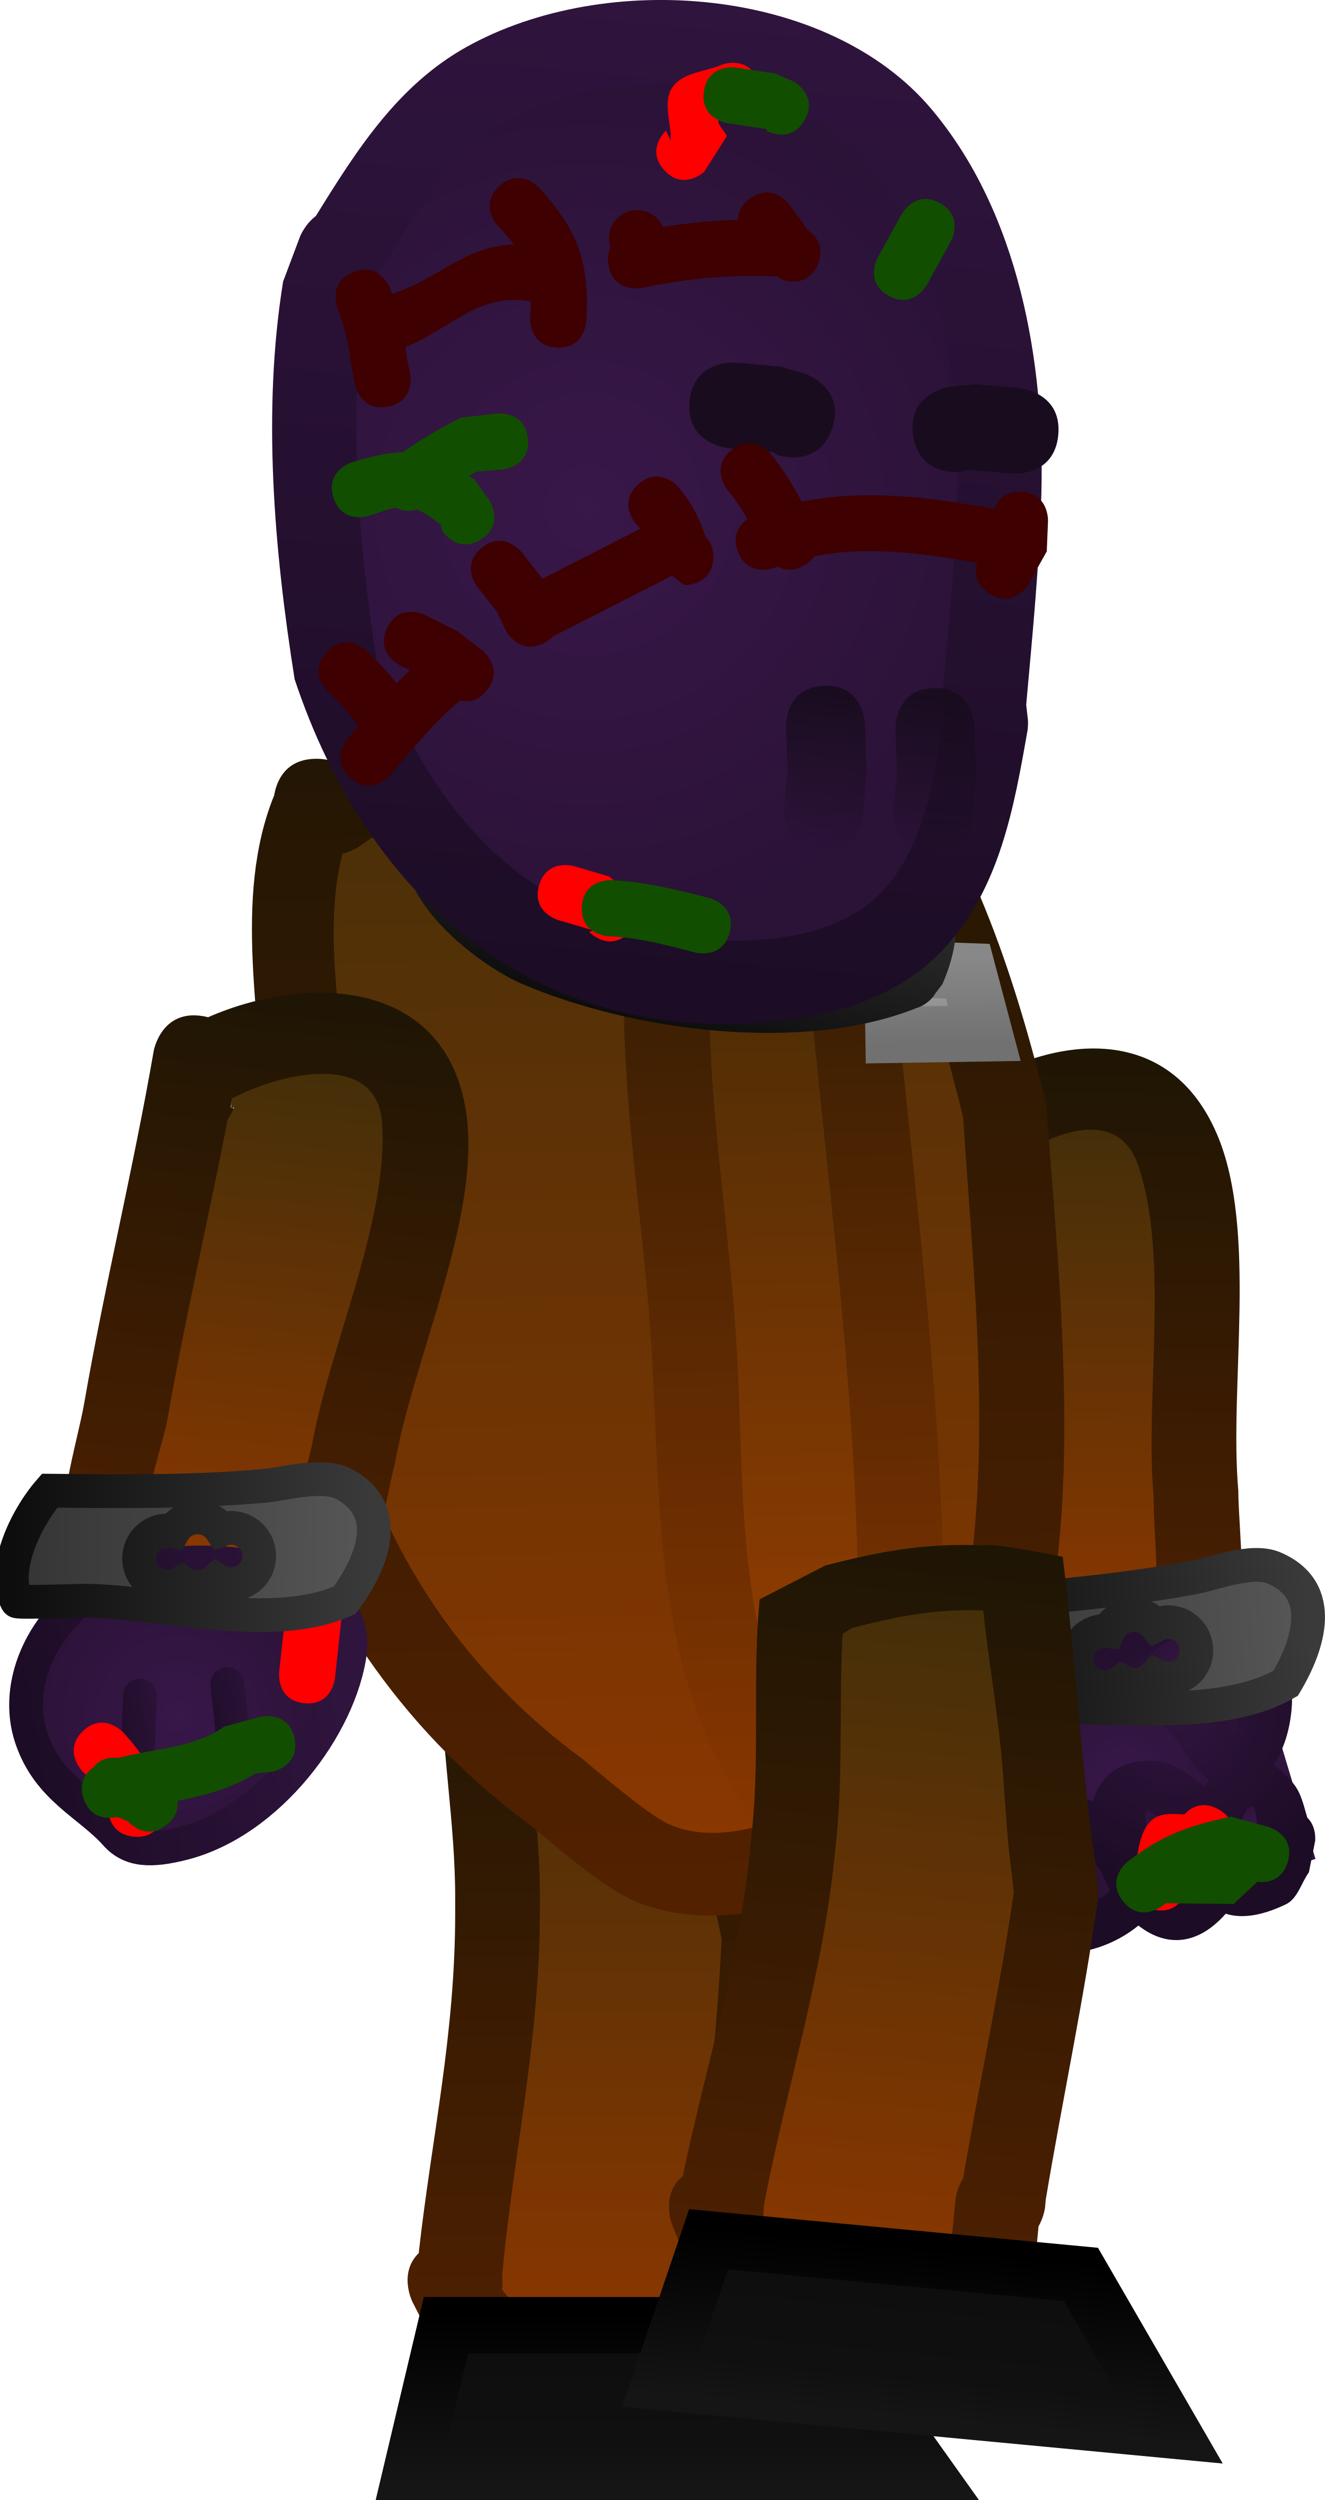 <svg version="1.1" xmlns="http://www.w3.org/2000/svg" xmlns:xlink="http://www.w3.org/1999/xlink" width="58.919" height="111.124" viewBox="0,0,58.919,111.124"><defs><linearGradient x1="319.83" y1="157.024" x2="319.83" y2="194.551" gradientUnits="userSpaceOnUse" id="color-1"><stop offset="0" stop-color="#1e1504"/><stop offset="1" stop-color="#532100"/></linearGradient><linearGradient x1="320.053" y1="161.236" x2="320.053" y2="190.966" gradientUnits="userSpaceOnUse" id="color-2"><stop offset="0" stop-color="#442f09"/><stop offset="1" stop-color="#8a3700"/></linearGradient><linearGradient x1="325.641" y1="190.175" x2="325.641" y2="197.804" gradientUnits="userSpaceOnUse" id="color-3"><stop offset="0" stop-color="#0d0d0d"/><stop offset="1" stop-color="#111111"/></linearGradient><linearGradient x1="325.641" y1="190.175" x2="325.641" y2="197.804" gradientUnits="userSpaceOnUse" id="color-4"><stop offset="0" stop-color="#000000"/><stop offset="1" stop-color="#151515"/></linearGradient><linearGradient x1="340.609" y1="133.971" x2="340.267" y2="163.902" gradientUnits="userSpaceOnUse" id="color-5"><stop offset="0" stop-color="#1e1504"/><stop offset="1" stop-color="#532100"/></linearGradient><linearGradient x1="340.616" y1="137.583" x2="340.36" y2="159.965" gradientUnits="userSpaceOnUse" id="color-6"><stop offset="0" stop-color="#442f09"/><stop offset="1" stop-color="#8a3700"/></linearGradient><radialGradient cx="342.848" cy="166.561" r="5.895" gradientUnits="userSpaceOnUse" id="color-7"><stop offset="0" stop-color="#381749"/><stop offset="1" stop-color="#2b1237"/></radialGradient><linearGradient x1="348.494" y1="164.865" x2="337.202" y2="168.257" gradientUnits="userSpaceOnUse" id="color-8"><stop offset="0" stop-color="#2f143d"/><stop offset="1" stop-color="#1c0c25"/></linearGradient><radialGradient cx="345.223" cy="163.715" r="7.724" gradientUnits="userSpaceOnUse" id="color-9"><stop offset="0" stop-color="#2f143d"/><stop offset="1" stop-color="#1c0c25"/></radialGradient><radialGradient cx="340.261" cy="170.325" r="1.473" gradientUnits="userSpaceOnUse" id="color-10"><stop offset="0" stop-color="#381749"/><stop offset="1" stop-color="#2b1237"/></radialGradient><radialGradient cx="344.13" cy="169.407" r="1.717" gradientUnits="userSpaceOnUse" id="color-11"><stop offset="0" stop-color="#381749"/><stop offset="1" stop-color="#2b1237"/></radialGradient><radialGradient cx="348.512" cy="168.578" r="1.159" gradientUnits="userSpaceOnUse" id="color-12"><stop offset="0" stop-color="#381749"/><stop offset="1" stop-color="#2b1237"/></radialGradient><radialGradient cx="346.207" cy="161.713" r="2.421" gradientUnits="userSpaceOnUse" id="color-13"><stop offset="0" stop-color="#381749"/><stop offset="1" stop-color="#2b1237"/></radialGradient><linearGradient x1="351.071" y1="159.776" x2="335.057" y2="161.126" gradientUnits="userSpaceOnUse" id="color-14"><stop offset="0" stop-color="#575757"/><stop offset="1" stop-color="#343434"/></linearGradient><linearGradient x1="351.071" y1="159.776" x2="335.057" y2="161.126" gradientUnits="userSpaceOnUse" id="color-15"><stop offset="0" stop-color="#3a3a3a"/><stop offset="1" stop-color="#0d0d0d"/></linearGradient><linearGradient x1="321.724" y1="115.178" x2="322.641" y2="172.554" gradientUnits="userSpaceOnUse" id="color-16"><stop offset="0" stop-color="#1e1504"/><stop offset="1" stop-color="#532100"/></linearGradient><linearGradient x1="321.711" y1="118.928" x2="322.509" y2="168.881" gradientUnits="userSpaceOnUse" id="color-17"><stop offset="0" stop-color="#442f09"/><stop offset="1" stop-color="#8a3700"/></linearGradient><linearGradient x1="327.401" y1="122.8" x2="328.092" y2="166.04" gradientUnits="userSpaceOnUse" id="color-18"><stop offset="0" stop-color="#5ca05c"/><stop offset="1" stop-color="#498049"/></linearGradient><linearGradient x1="327.423" y1="119.088" x2="328.229" y2="169.569" gradientUnits="userSpaceOnUse" id="color-19"><stop offset="0" stop-color="#221704"/><stop offset="1" stop-color="#8a3700"/></linearGradient><linearGradient x1="327.402" y1="122.826" x2="328.092" y2="166.014" gradientUnits="userSpaceOnUse" id="color-20"><stop offset="0" stop-color="#3c2907"/><stop offset="1" stop-color="#9a3e00"/></linearGradient><linearGradient x1="335.575" y1="129.948" x2="335.635" y2="133.761" gradientUnits="userSpaceOnUse" id="color-21"><stop offset="0" stop-color="#ababab"/><stop offset="1" stop-color="#7f7f7f"/></linearGradient><linearGradient x1="335.575" y1="129.948" x2="335.635" y2="133.761" gradientUnits="userSpaceOnUse" id="color-22"><stop offset="0" stop-color="#888888"/><stop offset="1" stop-color="#717171"/></linearGradient><linearGradient x1="324.713" y1="121.489" x2="321.54" y2="132.856" gradientUnits="userSpaceOnUse" id="color-23"><stop offset="0" stop-color="#3a3a3a"/><stop offset="1" stop-color="#0d0d0d"/></linearGradient><linearGradient x1="324.204" y1="124.149" x2="322.432" y2="130.497" gradientUnits="userSpaceOnUse" id="color-24"><stop offset="0" stop-color="#575757"/><stop offset="1" stop-color="#343434"/></linearGradient><linearGradient x1="306.33" y1="131.368" x2="303.131" y2="160.933" gradientUnits="userSpaceOnUse" id="color-25"><stop offset="0" stop-color="#1e1504"/><stop offset="1" stop-color="#532100"/></linearGradient><linearGradient x1="305.863" y1="134.937" x2="303.469" y2="157.057" gradientUnits="userSpaceOnUse" id="color-26"><stop offset="0" stop-color="#442f09"/><stop offset="1" stop-color="#8a3700"/></linearGradient><radialGradient cx="300.771" cy="163.659" r="7.237" gradientUnits="userSpaceOnUse" id="color-27"><stop offset="0" stop-color="#381749"/><stop offset="1" stop-color="#2b1237"/></radialGradient><linearGradient x1="307.899" y1="162.41" x2="293.643" y2="164.909" gradientUnits="userSpaceOnUse" id="color-28"><stop offset="0" stop-color="#2f143d"/><stop offset="1" stop-color="#1c0c25"/></linearGradient><linearGradient x1="304.598" y1="163.006" x2="301.538" y2="163.542" gradientUnits="userSpaceOnUse" id="color-29"><stop offset="0" stop-color="#2f143d"/><stop offset="1" stop-color="#1c0c25"/></linearGradient><linearGradient x1="300.562" y1="163.541" x2="297.503" y2="164.078" gradientUnits="userSpaceOnUse" id="color-30"><stop offset="0" stop-color="#2f143d"/><stop offset="1" stop-color="#1c0c25"/></linearGradient><linearGradient x1="309.462" y1="156.191" x2="293.393" y2="155.994" gradientUnits="userSpaceOnUse" id="color-31"><stop offset="0" stop-color="#575757"/><stop offset="1" stop-color="#343434"/></linearGradient><linearGradient x1="309.462" y1="156.191" x2="293.393" y2="155.994" gradientUnits="userSpaceOnUse" id="color-32"><stop offset="0" stop-color="#3a3a3a"/><stop offset="1" stop-color="#0d0d0d"/></linearGradient><linearGradient x1="323.961" y1="87.452" x2="319.906" y2="132.515" gradientUnits="userSpaceOnUse" id="color-33"><stop offset="0" stop-color="#2f143d"/><stop offset="1" stop-color="#1c0c25"/></linearGradient><radialGradient cx="318.974" cy="109.935" r="18.898" gradientUnits="userSpaceOnUse" id="color-34"><stop offset="0" stop-color="#381749"/><stop offset="1" stop-color="#2b1237"/></radialGradient><linearGradient x1="329.843" y1="117.875" x2="329.184" y2="125.202" gradientUnits="userSpaceOnUse" id="color-35"><stop offset="0" stop-color="#180c1e"/><stop offset="1" stop-color="#180c1e" stop-opacity="0"/></linearGradient><linearGradient x1="334.71" y1="117.979" x2="334.05" y2="125.306" gradientUnits="userSpaceOnUse" id="color-36"><stop offset="0" stop-color="#180c1e"/><stop offset="1" stop-color="#180c1e" stop-opacity="0"/></linearGradient><linearGradient x1="334.283" y1="155.799" x2="330.876" y2="191.885" gradientUnits="userSpaceOnUse" id="color-37"><stop offset="0" stop-color="#1e1504"/><stop offset="1" stop-color="#532100"/></linearGradient><linearGradient x1="334.229" y1="158.739" x2="331.435" y2="188.337" gradientUnits="userSpaceOnUse" id="color-38"><stop offset="0" stop-color="#442f09"/><stop offset="1" stop-color="#8a3700"/></linearGradient><linearGradient x1="337.312" y1="187.58" x2="336.595" y2="195.174" gradientUnits="userSpaceOnUse" id="color-39"><stop offset="0" stop-color="#0d0d0d"/><stop offset="1" stop-color="#111111"/></linearGradient><linearGradient x1="337.312" y1="187.58" x2="336.595" y2="195.174" gradientUnits="userSpaceOnUse" id="color-40"><stop offset="0" stop-color="#000000"/><stop offset="1" stop-color="#151515"/></linearGradient></defs><g transform="translate(-292.848,-87.378)"><g data-paper-data="{&quot;isPaintingLayer&quot;:true}" fill-rule="nonzero" stroke-linejoin="miter" stroke-miterlimit="10" stroke-dasharray="" stroke-dashoffset="0" style="mix-blend-mode: normal"><g stroke-linecap="butt"><g data-paper-data="{&quot;index&quot;:null}" stroke="none" stroke-width="0.5"><path d="M311.695,190.687l-0.51,-1c0,0 -0.633,-1.266 0.282,-2.162c0.578,-5.168 1.622,-9.691 1.622,-15.109c0,0 0,-1.907 1.907,-1.907c1.907,0 1.907,1.907 1.907,1.907c0,0 0,1.907 -1.907,1.907c-1.907,0 -1.907,-1.907 -1.907,-1.907v-0.631c0.008,-3.386 -0.629,-6.698 -0.631,-10.103c0,0 0,-1.818 1.776,-1.904l1.164,-0.73c2.559,-0.928 4.598,-1.423 7.142,-1.553c0.214,-0.179 0.501,-0.325 0.884,-0.41c1.862,-0.414 2.275,1.448 2.275,1.448c0.992,4.465 1.65,8.998 2.728,13.436l0.227,1.127c0,0 0.018,0.088 0.026,0.23c0.013,0.141 0.009,0.231 0.009,0.231c-0.206,4.533 -0.734,9.001 -1.055,13.52l0.005,0.285c0,0 0,0.439 -0.21,0.895c0,0.614 0,1.227 0,1.841v1.837c0.03,0.647 -0.186,1.082 -0.476,1.374c-0.266,0.313 -0.682,0.565 -1.329,0.589c-5.599,0.473 -10.443,2.247 -13.927,-3.21zM323.613,187.361c0,0 0,-0.486 0.245,-0.967c0.318,-4.271 0.804,-8.498 1.009,-12.782l-0.148,-0.747c-0.923,-3.818 -1.545,-7.702 -2.33,-11.554c-2.01,0.124 -3.581,0.552 -5.689,1.321l-0.403,0.3c0.117,2.969 0.6,5.876 0.606,8.853v0.631c0,5.655 -1.184,10.543 -1.693,15.976l0.009,0.442c0,0 0,0.092 -0.02,0.235c1.952,2.658 5.209,1.775 8.414,1.25c0,-1.114 0,-2.397 0,-2.959z" fill="url(#color-1)"/><path d="M323.631,190.394c-3.206,0.525 -6.508,1.406 -8.459,-1.253c0.02,-0.143 0.02,-0.235 0.02,-0.235l-0.01,-0.442c0.509,-5.433 1.672,-10.45 1.672,-16.105l0.005,-0.635c-0.006,-2.977 -0.465,-5.896 -0.582,-8.865l0.406,-0.3c2.108,-0.769 3.709,-1.198 5.719,-1.322c0.785,3.853 1.458,7.768 2.381,11.586l0.153,0.755c-0.205,4.284 -0.733,8.617 -1.05,12.888c-0.245,0.481 -0.249,0.968 -0.249,0.968c0,0.562 -0.004,1.846 -0.004,2.96z" data-paper-data="{&quot;noHover&quot;:false,&quot;origItem&quot;:[&quot;Path&quot;,{&quot;applyMatrix&quot;:true,&quot;segments&quot;:[[[329.34589,196.45675],[0,0.36854],[0,0]],[[329.50667,195.82278],[-0.16078,0.31546],[0.20811,-2.79922]],[[330.16794,187.44507],[-0.13425,2.80784],[0,0]],[[330.07085,186.95568],[0,0],[-0.60488,-2.50272]],[[328.54369,179.3825],[0.51447,2.5252],[-1.31764,0.08123]],[[324.81473,180.24814],[1.38162,-0.50411],[0,0]],[[324.55041,180.44449],[0,0],[0.07662,1.9458]],[[324.94774,186.24748],[-0.00418,-1.95127],[0,0]],[[324.94774,186.66137],[0,0],[0,3.7065]],[[323.83783,197.13298],[0.33393,-3.56105],[0,0]],[323.84403,197.42249],[[323.83081,197.57676],[0.01322,-0.09403],[1.27911,1.74231]],[[329.34589,198.39616],[-2.10106,0.34423],[0,-0.73049]]],&quot;closed&quot;:true}]}" fill="url(#color-2)"/></g><path d="M311.134,197.252l1.548,-6.525h16.628l4.645,6.525z" fill="url(#color-3)" stroke="url(#color-4)" stroke-width="2.5"/></g><g stroke-linecap="butt"><g stroke="none" stroke-width="0.5"><path d="M336.814,140.866c0.316,4.461 0.457,8.934 0.857,13.403c0.095,1.06 -0.179,4.156 0.367,5.058c0.428,0.707 1.597,0.469 2.421,0.533c4.818,0.379 3.664,-1.954 3.642,-6.062c-0.393,-4.353 0.743,-10.484 -0.671,-14.571c-1.093,-3.158 -5.133,-0.796 -6.685,0.696c0.008,0.102 0.015,0.203 0.023,0.305l0.182,0.03c0,0 -0.014,0.273 -0.136,0.608zM334.766,136.621c3.729,-2.986 9.804,-4.444 12.201,1.179c1.814,4.256 0.533,11.189 0.944,15.816c0.013,1.929 0.537,5.571 -0.322,7.319c-1.845,3.753 -10.151,3.949 -12.642,0.626c-1.115,-1.487 -0.912,-5.134 -1.075,-6.952c-0.474,-5.304 -0.579,-10.619 -1.055,-15.907c0,0 -0.17,-1.899 1.73,-2.069c0.076,-0.007 0.149,-0.01 0.22,-0.011z" fill="url(#color-5)"/><path d="M336.919,140.188l-0.119,0.108c-0.008,-0.102 -0.079,-0.342 -0.087,-0.443c1.552,-1.492 5.644,-3.858 6.737,-0.7c1.415,4.087 0.301,10.355 0.694,14.708c0.022,4.108 1.132,6.454 -3.687,6.075c-0.824,-0.065 -2.01,0.171 -2.438,-0.536c-0.546,-0.902 -0.291,-4.005 -0.386,-5.065c-0.4,-4.469 -0.537,-9.076 -0.853,-13.537c0.122,-0.334 0.139,-0.609 0.139,-0.609z" data-paper-data="{&quot;noHover&quot;:false,&quot;origItem&quot;:[&quot;Path&quot;,{&quot;applyMatrix&quot;:true,&quot;segments&quot;:[[[616.01757,324.85208],[0.42222,0.19775],[-5.862,-0.10908]],[[598.41748,324.4053],[5.88139,0],[-1.39497,0]],[[591.77102,324.29391],[1.24103,-0.60726],[-0.97287,0.47604]],[[590.7917,327.39212],[0.18086,-1.06789],[-1.058,6.24707]],[[598.28123,332.85556],[-5.36576,-0.45131],[5.72909,-0.0041]],[[617.38488,333.68111],[-5.50117,1.3696],[4.2505,-1.05822]],[[617.25671,324.87154],[1.76693,2.20033],[-0.1335,-0.00169]],[[616.85624,324.86607],[0.13349,0.00196],[0,0]],[616.79521,325.10061]],&quot;closed&quot;:true}]}" fill="url(#color-6)"/></g><g><path d="M337.754,164.008c2.35,-3.239 9.447,-3.447 9.447,-3.447l2.586,8.609l-11.292,3.392c0,0 -3.091,-5.315 -0.741,-8.554z" fill="url(#color-7)" stroke="url(#color-8)" stroke-width="2.5"/><path d="M341.598,170.353c-0.317,-0.85 -2.155,-1.393 -2.644,-0.618c-0.586,0.929 2.319,2.955 3.21,1.639c-0.139,-0.25 -0.263,-0.511 -0.37,-0.778c-0.128,-0.13 -0.196,-0.244 -0.196,-0.244zM344.415,169.802l0.085,0.509c0.454,0.772 1.01,1.079 1.277,-0.291l-0.206,-0.576c-0.246,-0.295 -0.495,-0.586 -0.774,-0.849c-0.281,-0.265 -0.966,-0.986 -0.99,-0.6c-0.018,0.273 0.048,0.66 0.167,1.065c0.349,0.29 0.441,0.742 0.441,0.742zM336.943,171.591c-1.058,-3.758 1.98,-5.051 4.514,-4.15c0.289,-1.098 1.137,-1.876 2.76,-1.792c0.774,0.04 1.465,0.567 2.083,1.036c0.045,0.034 0.088,0.069 0.131,0.105c0.057,-0.105 0.117,-0.206 0.18,-0.302c-1.048,-0.683 -1.476,-2.393 -2.626,-2.828c-0.639,-0.242 -1.366,0.064 -2.049,0.064l-1.404,-1.316c0,0 -0.523,-1.063 0.513,-1.606c0.091,-0.316 0.284,-0.532 0.284,-0.532c1.206,-1.321 1.435,-1.961 3.314,-2.4c2.706,-0.633 5.806,2.535 5.653,5.277c-0.047,0.834 -0.271,1.903 -0.83,2.664c0.286,0.198 0.582,0.471 0.885,0.832c0.355,0.422 0.468,0.989 0.629,1.527c0.422,0.401 0.349,1.037 0.349,1.037l-0.278,1.392c-0.343,0.475 -0.499,1.173 -1.028,1.426c-1.134,0.542 -2.012,0.628 -2.668,0.414c-1.354,1.529 -2.767,1.407 -3.884,0.527c-2.055,1.678 -5.587,1.97 -6.528,-1.374zM348.891,169.528c-0.035,-0.067 -0.051,-0.111 -0.051,-0.111c-0.186,-0.542 -0.004,-2.015 -0.453,-1.659c-0.184,0.145 -0.288,0.513 -0.321,0.911c0.137,0.236 0.293,0.642 0.095,1.071c0.132,0.388 0.384,0.484 0.731,-0.212zM343.593,161.375c1.8,0.212 3.244,0.914 4.107,2.973c0.151,0.361 0.177,-0.771 0.166,-1.162c-0.024,-0.826 -0.824,-1.948 -1.366,-2.513c-1.03,-1.072 -2.103,-0.177 -2.907,0.703z" fill="url(#color-9)" stroke="none" stroke-width="0.5"/><path d="M341.843,170.597c0.107,0.267 0.227,0.549 0.366,0.798c-0.891,1.315 -3.882,-0.755 -3.296,-1.684c0.489,-0.775 2.417,-0.219 2.734,0.631c0,0 0.069,0.124 0.197,0.254z" data-paper-data="{&quot;noHover&quot;:false,&quot;origItem&quot;:[&quot;Path&quot;,{&quot;applyMatrix&quot;:true,&quot;segments&quot;:[[[713.45739,344.01345],[0,0],[-1.18729,0.07749]],[[711.6847,347.09997],[-0.78859,-0.90597],[0.94514,1.08581]],[[714.95349,343.68807],[1.31533,1.61513],[-0.36571,0.08035]],[[713.8376,343.85931],[0.37577,-0.0336],[-0.21177,0.11203]]],&quot;closed&quot;:true}]}" fill="url(#color-10)" stroke="none" stroke-width="0.5"/><path d="M343.928,169.044c-0.118,-0.405 -0.167,-0.815 -0.15,-1.088c0.025,-0.385 0.737,0.326 1.018,0.591c0.279,0.263 0.578,0.609 0.823,0.904l0.197,0.597c-0.267,1.37 -0.878,1.081 -1.332,0.309l-0.102,-0.519c0,0 -0.106,-0.504 -0.455,-0.794z" data-paper-data="{&quot;noHover&quot;:false,&quot;origItem&quot;:[&quot;Path&quot;,{&quot;applyMatrix&quot;:true,&quot;segments&quot;:[[713.82736,340.26916],[[714.49854,340.35442],[0,0],[1.14027,-0.27893]],[[714.61501,338.64132],[1.61915,0.85151],[0,0]],[[713.81479,338.68239],[0,0],[-0.463,0.19701]],[[712.45674,339.33334],[0.43528,-0.2507],[-0.43855,0.25258]],[[711.32956,340.35047],[-0.47431,-0.17649],[0.33621,0.1251]],[[712.7295,340.54308],[-0.55295,-0.00423],[0.49603,-0.32863]]],&quot;closed&quot;:true}]}" fill="url(#color-11)" stroke="none" stroke-width="0.5"/><path d="M348.145,169.787c0.198,-0.43 0.015,-0.907 -0.122,-1.143c0.033,-0.398 0.177,-0.789 0.361,-0.935c0.449,-0.356 0.299,1.204 0.485,1.746c0,0 0.015,0.045 0.05,0.112c-0.347,0.696 -0.642,0.606 -0.774,0.219z" data-paper-data="{&quot;noHover&quot;:false,&quot;origItem&quot;:[&quot;Path&quot;,{&quot;applyMatrix&quot;:true,&quot;segments&quot;:[[[715.17227,334.54677],[0.74271,0.69867],[-0.09765,0.01859]],[[715.01337,334.56944],[0,0],[-0.75102,0.02862]],[[712.75938,334.51273],[-0.27742,-0.69849],[0.1134,0.28552]],[[713.78191,335.2593],[-0.48756,-0.19192],[0.34728,-0.08294]],[[715.16273,335.54445],[-0.46486,-0.41063],[0.53654,-0.01982]]],&quot;closed&quot;:true}]}" fill="url(#color-12)" stroke="none" stroke-width="0.5"/><path d="M346.516,160.626c0.542,0.565 1.371,1.749 1.396,2.574c0.012,0.391 -0.026,1.542 -0.177,1.181c-0.863,-2.059 -2.386,-2.817 -4.185,-3.029c0.804,-0.88 1.937,-1.799 2.967,-0.726z" data-paper-data="{&quot;noHover&quot;:false,&quot;origItem&quot;:[&quot;Path&quot;,{&quot;applyMatrix&quot;:true,&quot;segments&quot;:[[[702.93741,338.12353],[-0.80111,-1.3408],[0.9444,-2.1794]],[[708.21863,334.08789],[-2.91026,0.30733],[0.51019,-0.05388]],[[706.82186,333.44151],[0.49549,0.133],[-1.04577,-0.28072]],[[703.15134,334.20874],[0.91368,-0.46802],[-1.73453,0.8885]]],&quot;closed&quot;:true}]}" fill="url(#color-13)" stroke="none" stroke-width="0.5"/></g><path d="M337.064,158.568c2.927,-0.247 5.937,-0.53 8.826,-1.065c0.969,-0.179 2.62,-0.853 3.607,-0.432c2.344,1 1.527,3.441 0.522,5.127c-3.091,1.774 -8.01,0.841 -11.5,1.135c-0.107,0.009 -2.969,0.383 -3.011,0.317c-0.819,-1.277 -0.007,-3.651 0.98,-5.032zM340.733,161.226c0.058,0.688 0.663,1.199 1.351,1.141c0.247,-0.021 0.471,-0.112 0.654,-0.252c0.204,0.108 0.44,0.16 0.687,0.139c0.326,-0.027 0.612,-0.177 0.816,-0.401c0.198,0.099 0.425,0.146 0.661,0.126c0.688,-0.058 1.199,-0.663 1.141,-1.351c-0.058,-0.688 -0.663,-1.199 -1.351,-1.141c-0.165,0.014 -0.319,0.059 -0.458,0.129c-0.252,-0.306 -0.645,-0.487 -1.07,-0.451c-0.461,0.039 -0.843,0.324 -1.027,0.715c-0.086,-0.011 -0.174,-0.013 -0.264,-0.006c-0.688,0.058 -1.199,0.663 -1.141,1.351z" data-paper-data="{&quot;noHover&quot;:false,&quot;origItem&quot;:[&quot;Path&quot;,{&quot;applyMatrix&quot;:true,&quot;segments&quot;:[[[544.29081,322.69756],[0,0],[2.58747,2.1994]],[[554.08913,325.49546],[-2.68201,1.41682],[0.13886,-0.07336]],[[553.9483,319.44699],[0,0.21381],[0,-7.00543]],[[553.63152,296.51999],[3.01576,6.45873],[-3.19184,-2.28748]],[[543.39673,296.69603],[2.38571,-4.50306],[-1.00474,1.89646]],[[543.67989,303.94001],[-0.19492,-1.96089],[0.58117,5.8467]],[[544.29081,321.54092],[0,-5.87547],[0,0]]],&quot;closed&quot;:true}]}" fill="url(#color-14)" stroke="url(#color-15)" stroke-width="1.5"/><path d="M345.516,168.028c0.258,-0.283 0.752,-0.623 1.475,-0.251c1.112,0.572 0.54,1.683 0.54,1.683l-1.328,1.071c-0.293,-0.138 -0.575,0.467 -0.565,0.791c0,0 -0.285,1.217 -1.502,0.932c-1.217,-0.285 -0.932,-1.502 -0.932,-1.502c0.287,-0.824 0.212,-1.888 0.861,-2.471c0.371,-0.334 0.914,-0.288 1.452,-0.253z" fill="#ff0000" stroke="none" stroke-width="0.5"/><path d="M350.111,170.142c-0.266,0.891 -0.996,0.922 -1.353,0.879l-1.055,0.987c-1.005,-0.011 -2.01,-0.023 -3.015,-0.034c-0.05,0.039 -0.101,0.078 -0.153,0.119c0,0 -0.985,0.77 -1.755,-0.215c-0.77,-0.985 0.215,-1.755 0.215,-1.755c1.538,-1.19 2.654,-1.575 4.575,-1.998l1.699,0.462c0,0 1.198,0.357 0.841,1.555z" fill="#124e00" stroke="none" stroke-width="0.5"/></g><g stroke-linecap="butt"><g><path d="M305.041,122.725c0.086,-0.53 0.44,-1.625 1.886,-1.62c0.308,0.001 0.566,0.052 0.782,0.136c3.132,-2.149 6.374,-4.618 10.08,-5.529c13.891,-3.413 18.991,10.165 21.585,20.762c0.554,7.841 1.776,18.261 -0.655,25.828c-1.937,6.03 -11.137,12.17 -17.512,9.636c-1.44,-0.572 -3.524,-2.402 -4.799,-3.451c-5.275,-3.863 -9.34,-9.418 -11.254,-15.811c-1.334,-4.455 -0.392,-10.319 -0.526,-14.97c-0.141,-4.913 -1.448,-10.399 0.413,-14.982zM308.126,125.386c-0.991,3.676 0.21,8.557 0.315,12.216c0.121,4.227 -0.879,9.962 0.369,13.988c1.763,5.691 5.242,10.442 9.939,13.886c0.782,0.645 2.923,2.493 3.832,2.904c4.141,1.873 11.35,-3.367 12.502,-7.229c2.136,-7.164 0.999,-16.704 0.523,-24.09c-2.053,-8.287 -5.56,-20.446 -16.883,-17.65c-3.638,0.898 -6.872,3.678 -9.919,5.694c0,0 -0.277,0.183 -0.676,0.281z" data-paper-data="{&quot;index&quot;:null}" fill="url(#color-16)" stroke="none" stroke-width="0.5"/><path d="M308.758,125.043c3.047,-2.016 6.315,-4.809 9.953,-5.708c11.323,-2.796 14.909,9.405 16.962,17.692c0.476,7.386 1.591,17.021 -0.545,24.185c-1.152,3.862 -8.405,9.117 -12.546,7.245c-0.909,-0.411 -3.063,-2.259 -3.845,-2.905c-4.697,-3.444 -8.231,-8.233 -9.994,-13.923c-1.248,-4.027 -0.251,-9.832 -0.372,-14.059c-0.105,-3.659 -1.282,-8.569 -0.291,-12.245c0.399,-0.098 0.678,-0.282 0.678,-0.282z" data-paper-data="{&quot;noHover&quot;:false,&quot;origItem&quot;:[&quot;Path&quot;,{&quot;applyMatrix&quot;:true,&quot;segments&quot;:[[[676.95363,327.53763],[0.52277,-0.13029],[-1.28111,4.82322]],[[677.42355,343.54993],[-0.15471,-4.79615],[0.17873,5.54086]],[[677.97299,361.88541],[-1.65452,-5.27281],[2.33812,7.45136]],[[691.0677,380.04187],[-6.17325,-4.49245],[1.0278,0.84204]],[[696.10429,383.8304],[-1.19344,-0.53461],[5.43667,2.43539]],[[712.45871,374.29465],[-1.49146,5.06858],[2.76649,-9.40165]],[[713.03049,342.71279],[0.65934,9.6801],[-2.73024,-10.85366]],[[690.81498,319.65452],[14.83008,-3.71801],[-4.76467,1.19454]],[[677.83852,327.16594],[3.98524,-2.65696],[0,0]]],&quot;closed&quot;:true}],&quot;index&quot;:null}" fill="url(#color-17)" stroke="none" stroke-width="0.5"/><path d="M331.002,157.78c0.034,2.104 -0.005,4.222 0.096,6.324c0.03,0.629 0.539,1.832 -0.088,1.886c-0.808,0.07 -1.569,-0.465 -2.374,-0.566c-3.087,-5.378 -2.699,-11.951 -3.035,-17.968c-0.277,-4.963 -1.135,-10.056 -1.211,-15.015c-0.026,-1.717 -0.659,-8.819 1.053,-9.609c1.677,1.406 2.192,4.578 3.077,6.613l0.156,0.203c0.839,9.295 2.177,18.832 2.325,28.133z" data-paper-data="{&quot;noHover&quot;:false,&quot;origItem&quot;:[&quot;Path&quot;,{&quot;applyMatrix&quot;:true,&quot;segments&quot;:[[[695.28471,336.78703],[0.90515,12.20038],[0,0]],[[695.08577,336.5182],[0,0],[-1.1183,-2.68565]],[[691.20635,327.78622],[2.16851,1.87744],[-2.26047,0.99958]],[[689.64076,340.3558],[0.0015,-2.25151],[-0.00433,6.50217]],[[690.94745,359.88474],[-0.25953,-6.51127],[0.31463,7.89377]],[[694.48771,383.47986],[-3.93349,-7.11322],[1.0523,0.14957]],[[697.57617,384.27276],[-1.06024,0.07479],[0.82282,-0.05804]],[[697.72931,381.8029],[0.02636,0.82445],[-0.08813,-2.75645]],[[697.72931,373.51348],[0,2.75805],[0,-12.1937]]],&quot;closed&quot;:true}],&quot;index&quot;:null}" fill="url(#color-18)" stroke="none" stroke-width="0.5"/><path d="M331.169,125.965c1.044,0.393 1.147,1.635 1.147,1.635c0.824,9.969 2.322,20.055 2.481,30.044c0.036,2.256 0.957,6.9 0.036,8.952c-1.931,4.304 -4.906,2.864 -8.373,1.884c-4.517,-6.311 -4.203,-13.405 -4.622,-20.869c-0.282,-5.018 -1.157,-10.022 -1.241,-15.038c-0.046,-2.752 -0.721,-9.882 1.487,-11.977c0.978,-0.927 2.507,-0.99 3.761,-1.484c3.389,2.123 4.151,3.953 5.325,6.852zM328.672,129.723l-0.155,-0.203c-0.886,-2.035 -1.389,-5.207 -3.065,-6.613c-1.712,0.79 -1.067,7.889 -1.041,9.606c0.076,4.959 0.957,9.916 1.235,14.88c0.336,6.017 -0.099,12.576 2.988,17.954c0.804,0.101 1.558,0.637 2.365,0.567c0.627,-0.054 0.117,-1.257 0.087,-1.886c-0.101,-2.101 -0.067,-4.219 -0.101,-6.323c-0.149,-9.301 -1.473,-18.688 -2.312,-27.983z" data-paper-data="{&quot;index&quot;:null}" fill="url(#color-19)" stroke="none" stroke-width="0.5"/><path d="M328.675,129.673c0.839,9.295 2.172,18.781 2.321,28.081c0.034,2.104 -0.003,4.222 0.098,6.323c0.03,0.629 0.539,1.832 -0.088,1.886c-0.808,0.07 -1.566,-0.465 -2.371,-0.567c-3.087,-5.378 -2.683,-11.946 -3.019,-17.963c-0.277,-4.963 -1.143,-10.009 -1.219,-14.968c-0.026,-1.717 -0.663,-8.818 1.049,-9.608c1.677,1.406 2.188,4.578 3.073,6.613l0.156,0.203z" data-paper-data="{&quot;noHover&quot;:false,&quot;origItem&quot;:[&quot;Path&quot;,{&quot;applyMatrix&quot;:true,&quot;segments&quot;:[[644.31965,257.54529],[[644.01613,257.13513],[0,0],[-1.70616,-4.09742]],[[638.09743,243.81303],[3.3084,2.86434],[-3.44874,1.52502]],[[635.70885,262.99003],[0.00228,-3.43506],[-0.0066,9.92014]],[[637.70245,292.78471],[-0.39598,-9.93402],[0.48,12.04328]],[[643.10371,328.78303],[-6.00122,-10.85242],[1.60546,0.22818]],[[647.81567,329.99273],[-1.61756,0.11412],[1.25536,-0.08854]],[[648.04931,326.22455],[0.04022,1.25784],[-0.13444,-4.20542]],[[648.04931,313.57765],[0,4.20788],[0,-18.60354]],[[644.31967,257.54531],[1.38096,18.61368],[0,0]]],&quot;closed&quot;:true,&quot;fillColor&quot;:[0,0,0,1]}]}" fill="url(#color-20)" stroke="none" stroke-width="0.5"/><path d="M332.577,133.376l-0.047,-2.946l3.354,0.118l0.732,2.763z" data-paper-data="{&quot;index&quot;:null}" fill="url(#color-21)" stroke="url(#color-22)" stroke-width="2.5"/></g><path d="M315.431,124.529c0.062,1.248 -1.187,1.31 -1.187,1.31l-0.448,0.01c-0.898,-0.287 3.277,2.969 4.634,3.344c4.348,1.199 9.765,2.45 14.119,0.723c1.18,-2.898 -0.749,-3.622 -3.657,-4.43c-3.376,-0.938 -9.927,-2.853 -13.463,-0.968c0,0.004 0,0.007 0.001,0.011zM316.093,131.126c-2.082,-0.887 -6.54,-4.33 -4.801,-7.045c0.267,-0.416 0.813,-0.476 1.348,-0.549c0.108,-0.151 0.21,-0.239 0.21,-0.239c1.391,-1.14 2.567,-1.598 4.392,-1.731c5.721,-0.415 21.383,0.703 17.509,9.567l-0.298,0.384c-0.114,0.209 -0.283,0.358 -0.42,0.455c-0.109,0.079 -0.256,0.165 -0.43,0.216c-5.037,2.02 -12.586,1.039 -17.509,-1.06z" fill="url(#color-23)" stroke="none" stroke-width="0.5"/><path d="M315.206,124.518c3.618,-1.928 10.418,0.032 13.873,0.992c2.976,0.827 4.95,1.597 3.743,4.562c-4.456,1.767 -10.095,0.492 -14.544,-0.735c-1.389,-0.383 -5.664,-3.742 -4.745,-3.448l0.458,-0.01c0,0 1.28,-0.072 1.216,-1.35c-0,-0.004 -0,-0.007 -0.001,-0.011z" data-paper-data="{&quot;noHover&quot;:false,&quot;origItem&quot;:[&quot;Path&quot;,{&quot;applyMatrix&quot;:true,&quot;segments&quot;:[[[580.17661,303.66302],[-0.00228,-0.00684],[0.79057,2.37171]],[578.59547,306.8253],[[577.73857,307.08444],[0,0],[-1.88447,-0.07083]],[[588.46419,311.03373],[-2.81675,0.00878],[9.02058,-0.02811]],[[616.05191,304.83494],[-7.46015,5.6676],[0.71532,-6.218]],[[606.62448,298.26823],[6.03736,-0.0071],[-7.00801,0.00824]],[[580.16973,303.64259],[5.79809,-5.53174],[0.0023,0.00678]]],&quot;closed&quot;:true}]}" fill="url(#color-24)" stroke="none" stroke-width="0.5"/></g><g><g stroke="none" stroke-width="0.5" stroke-linecap="butt"><path d="M302.984,137.222c-0.847,4.392 -1.865,8.749 -2.632,13.17c-0.182,1.048 -1.245,3.969 -0.951,4.981c0.231,0.793 1.422,0.865 2.201,1.14c4.557,1.61 4.044,-0.942 5.083,-4.916c0.744,-4.306 3.425,-9.937 3.113,-14.251c-0.241,-3.333 -4.754,-2.094 -6.638,-1.053c-0.019,0.1 -0.037,0.2 -0.056,0.3l0.168,0.076c0,0 -0.085,0.261 -0.288,0.552zM302.101,132.593c4.374,-1.922 10.619,-1.762 11.483,4.288c0.654,4.58 -2.374,10.947 -3.171,15.523c-0.485,1.867 -0.919,5.521 -2.2,6.988c-2.751,3.15 -10.826,1.195 -12.375,-2.659c-0.693,-1.724 0.444,-5.195 0.756,-6.994c0.911,-5.246 2.182,-10.408 3.087,-15.64c0,0 0.326,-1.879 2.205,-1.553c0.075,0.013 0.147,0.029 0.215,0.046z" fill="url(#color-25)"/><path d="M303.26,136.595l-0.143,0.074c0.019,-0.1 0.012,-0.351 0.031,-0.451c1.884,-1.041 6.448,-2.27 6.689,1.062c0.312,4.313 -2.382,10.082 -3.127,14.388c-1.039,3.974 -0.573,6.527 -5.13,4.917c-0.779,-0.275 -1.986,-0.354 -2.217,-1.147c-0.295,-1.012 0.753,-3.945 0.935,-4.993c0.767,-4.42 1.824,-8.907 2.671,-13.299c0.204,-0.292 0.291,-0.553 0.291,-0.553z" data-paper-data="{&quot;noHover&quot;:false,&quot;origItem&quot;:[&quot;Path&quot;,{&quot;applyMatrix&quot;:true,&quot;segments&quot;:[[[616.01757,324.85208],[0.42222,0.19775],[-5.862,-0.10908]],[[598.41748,324.4053],[5.88139,0],[-1.39497,0]],[[591.77102,324.29391],[1.24103,-0.60726],[-0.97287,0.47604]],[[590.7917,327.39212],[0.18086,-1.06789],[-1.058,6.24707]],[[598.28123,332.85556],[-5.36576,-0.45131],[5.72909,-0.0041]],[[617.38488,333.68111],[-5.50117,1.3696],[4.2505,-1.05822]],[[617.25671,324.87154],[1.76693,2.20033],[-0.1335,-0.00169]],[[616.85624,324.86607],[0.13349,0.00196],[0,0]],[616.79521,325.10061]],&quot;closed&quot;:true}]}" fill="url(#color-26)"/></g><g stroke-width="1.5"><path d="M300.965,169.319c-1.363,0.342 -2.297,0.341 -2.967,-0.415c-1.171,-1.322 -2.978,-2.003 -3.747,-4.247c-1.056,-3.079 1.417,-6.957 5.354,-7.647c3.937,-0.69 9.233,0.559 8.809,3.787c-0.435,3.308 -3.631,7.563 -7.448,8.522z" fill="url(#color-27)" stroke="url(#color-28)" stroke-linecap="butt"/><path d="M303.174,164.316l-0.214,-2.083" fill="none" stroke="url(#color-29)" stroke-linecap="round"/><path d="M299.073,162.742l-0.08,2.135" fill="none" stroke="url(#color-30)" stroke-linecap="round"/></g><path d="M306.368,163.083c-1.243,-0.134 -1.108,-1.377 -1.108,-1.377c0.057,-0.523 0.262,-2.42 0.318,-2.944c0,0 0.134,-1.243 1.377,-1.108c1.243,0.134 1.108,1.377 1.108,1.377c-0.057,0.523 -0.113,1.047 -0.17,1.57l-0.149,1.374c0,0 -0.134,1.243 -1.377,1.108z" fill="#ff0000" stroke="none" stroke-width="0.5" stroke-linecap="butt"/><path d="M298.777,169.013c-1.003,-0.109 -1.109,-0.939 -1.112,-1.255c-0.263,-0.623 -0.685,-1.189 -1.163,-1.665c0,0 -0.869,-0.899 0.03,-1.768c0.899,-0.869 1.768,0.03 1.768,0.03c0.757,0.806 1.403,1.753 1.805,2.783l0.05,0.766c0,0 -0.134,1.243 -1.377,1.108z" fill="#ff0000" stroke="none" stroke-width="0.5" stroke-linecap="butt"/><path d="M295.636,153.641c2.938,0.036 5.961,0.044 8.887,-0.211c0.982,-0.085 2.69,-0.597 3.632,-0.083c2.237,1.22 1.189,3.572 0.026,5.154c-3.248,1.468 -8.054,0.067 -11.556,0.024c-0.107,-0.001 -2.992,0.096 -3.028,0.026c-0.692,-1.35 0.345,-3.634 1.46,-4.915zM299.033,156.639c-0.008,0.69 0.544,1.257 1.235,1.265c0.248,0.003 0.48,-0.066 0.675,-0.188c0.193,0.127 0.423,0.202 0.671,0.205c0.327,0.004 0.626,-0.118 0.851,-0.32c0.188,0.117 0.409,0.186 0.646,0.189c0.69,0.008 1.257,-0.544 1.265,-1.235c0.008,-0.69 -0.544,-1.257 -1.235,-1.265c-0.165,-0.002 -0.323,0.028 -0.468,0.085c-0.222,-0.328 -0.595,-0.546 -1.022,-0.552c-0.463,-0.006 -0.87,0.241 -1.091,0.613c-0.085,-0.019 -0.172,-0.03 -0.262,-0.031c-0.69,-0.008 -1.257,0.544 -1.265,1.235z" data-paper-data="{&quot;noHover&quot;:false,&quot;origItem&quot;:[&quot;Path&quot;,{&quot;applyMatrix&quot;:true,&quot;segments&quot;:[[[544.29081,322.69756],[0,0],[2.58747,2.1994]],[[554.08913,325.49546],[-2.68201,1.41682],[0.13886,-0.07336]],[[553.9483,319.44699],[0,0.21381],[0,-7.00543]],[[553.63152,296.51999],[3.01576,6.45873],[-3.19184,-2.28748]],[[543.39673,296.69603],[2.38571,-4.50306],[-1.00474,1.89646]],[[543.67989,303.94001],[-0.19492,-1.96089],[0.58117,5.8467]],[[544.29081,321.54092],[0,-5.87547],[0,0]]],&quot;closed&quot;:true}]}" fill="url(#color-31)" stroke="url(#color-32)" stroke-width="1.5" stroke-linecap="butt"/><path d="M305.941,164.638c0.265,1.222 -0.956,1.487 -0.956,1.487l-0.793,0.084c-1.136,0.712 -2.275,0.966 -3.455,1.215c0.04,0.323 -0.044,0.711 -0.479,1.062c-0.858,0.691 -1.569,0.016 -1.725,-0.154c-0.16,-0.065 -0.319,-0.13 -0.479,-0.195c-0.319,0.074 -1.129,0.157 -1.475,-0.774c-0.286,-0.77 0.122,-1.222 0.435,-1.441c0.326,-0.418 0.782,-0.449 1.09,-0.409c1.632,-0.418 3.425,-0.456 4.704,-1.387l1.647,-0.446c0,0 1.221,-0.265 1.487,0.956z" fill="#124e00" stroke="none" stroke-width="0.5" stroke-linecap="butt"/></g><g stroke="none" stroke-width="0.5" stroke-linecap="butt"><g><path d="M309.202,100.504c-0.857,5.257 -0.356,10.903 0.453,16.161c2.403,7.142 7.275,12.323 15.3,12.45c2.51,0.039 5.4,-0.306 7.199,-2.299c1.755,-1.944 2.158,-4.881 2.585,-7.382l-0.06,-1.069c0.276,-3.063 0.58,-6.102 0.662,-9.177c0.146,-4.893 -0.743,-10.587 -3.986,-14.495c-3.438,-4.144 -11.396,-4.404 -15.972,-1.86c-2.534,1.409 -3.986,4.097 -5.435,6.454c0,0 -0.147,0.238 -0.42,0.475zM338.534,119.874c-0.591,3.369 -1.222,6.909 -3.599,9.552c-1.987,2.209 -4.823,3.078 -7.646,3.357c-10.742,1.062 -18.13,-5.563 -21.34,-15.215c-0.913,-5.759 -1.445,-11.912 -0.512,-17.676l0.759,-2.016c0,0 0.212,-0.53 0.695,-0.894c1.792,-2.889 3.613,-5.791 6.691,-7.511c6.181,-3.453 16.103,-2.708 20.703,2.777c3.875,4.62 5.017,11.219 4.871,17.044c-0.087,3.155 -0.394,6.272 -0.676,9.415l0.079,0.695c0,0 0.007,0.092 -0.002,0.236c-0.005,0.145 -0.021,0.235 -0.021,0.235z" data-paper-data="{&quot;index&quot;:null}" fill="url(#color-33)"/><path d="M309.471,99.713c0.273,-0.237 0.422,-0.478 0.422,-0.478c1.449,-2.357 2.93,-5.065 5.464,-6.474c4.576,-2.544 12.6,-2.277 16.039,1.867c3.244,3.909 4.169,9.663 4.022,14.556c-0.083,3.075 -0.399,6.161 -0.675,9.224l0.057,1.072c-0.427,2.501 -0.853,5.458 -2.607,7.402c-1.799,1.993 -4.716,2.348 -7.226,2.309c-8.026,-0.126 -12.976,-5.346 -15.379,-12.488c-0.809,-5.258 -1.304,-10.986 -0.447,-16.243z" data-paper-data="{&quot;noHover&quot;:false,&quot;origItem&quot;:[&quot;Path&quot;,{&quot;applyMatrix&quot;:true,&quot;segments&quot;:[[[671.09228,293.63325],[0,0],[-0.50118,6.96414]],[[673.5825,314.68052],[-1.67396,-6.76963],[3.97672,9.04261]],[[695.02141,329.13737],[-10.49315,0.77816],[3.28185,-0.24338]],[[704.15028,325.29034],[-2.11482,2.81329],[2.06259,-2.74382]],[[706.65855,315.34875],[-0.26422,3.31542],[0,0]],[[706.45502,313.96054],[0,0],[0,-4.03171]],[[706.24174,301.9005],[0.25297,4.02447],[-0.38383,-6.40502]],[[699.33412,283.4432],[4.6941,4.72241],[-4.97613,-5.00614]],[[678.26275,282.89097],[5.67532,-3.85953],[-3.14292,2.13736]],[[671.92541,291.95545],[1.61496,-3.24753],[0,0]],[[671.43327,292.62555],[0.3281,-0.342],[0,0]]],&quot;closed&quot;:true}],&quot;index&quot;:null}" fill="url(#color-34)"/><path d="M329.848,106.428c-0.626,1.801 -2.428,1.175 -2.428,1.175l-0.192,-0.127c-0.663,-0.06 -1.326,-0.119 -1.989,-0.179c0,0 -1.899,-0.171 -1.728,-2.07c0.171,-1.899 2.07,-1.728 2.07,-1.728c0.663,0.06 1.326,0.119 1.989,0.179l1.104,0.324c0,0 1.801,0.626 1.175,2.428z" data-paper-data="{&quot;index&quot;:null}" fill="#180c1e"/><path d="M329.308,125.213c-1.751,-0.158 -1.593,-1.909 -1.593,-1.909l0.154,-1.673c-0.024,-0.65 -0.047,-1.301 -0.071,-1.951c0,0 -0.061,-1.757 1.696,-1.818c1.757,-0.061 1.818,1.696 1.818,1.696c0.024,0.723 0.048,1.446 0.072,2.169l-0.167,1.892c0,0 -0.158,1.751 -1.909,1.593z" data-paper-data="{&quot;index&quot;:null}" fill="url(#color-35)"/><path d="M334.175,125.317c-1.751,-0.158 -1.593,-1.909 -1.593,-1.909l0.154,-1.673c-0.024,-0.65 -0.047,-1.301 -0.071,-1.951c0,0 -0.061,-1.757 1.696,-1.818c1.757,-0.061 1.818,1.696 1.818,1.696c0.024,0.723 0.048,1.446 0.072,2.169l-0.167,1.892c0,0 -0.158,1.751 -1.909,1.593z" data-paper-data="{&quot;index&quot;:null}" fill="url(#color-36)"/><path d="M333.457,106.753c-0.295,-1.884 1.589,-2.179 1.589,-2.179l1.144,-0.121c0.663,0.06 1.326,0.119 1.989,0.179c0,0 1.899,0.171 1.728,2.07c-0.171,1.899 -2.07,1.728 -2.07,1.728c-0.663,-0.06 -1.326,-0.119 -1.989,-0.179l-0.212,0.091c0,0 -1.884,0.295 -2.179,-1.589z" data-paper-data="{&quot;index&quot;:null}" fill="#180c1e"/></g><path d="M307.439,118.126c0,0 -0.915,-0.851 -0.064,-1.767c0.851,-0.915 1.767,-0.064 1.767,-0.064c0.479,0.451 0.929,0.938 1.337,1.457c0.194,-0.2 0.393,-0.395 0.597,-0.586c-0.146,-0.071 -0.293,-0.143 -0.439,-0.214c0,0 -1.121,-0.554 -0.567,-1.674c0.554,-1.121 1.674,-0.567 1.674,-0.567c0.477,0.238 0.954,0.476 1.431,0.714l1.119,0.862c0,0 0.987,0.767 0.22,1.754c-0.395,0.508 -0.849,0.551 -1.195,0.473c-1.187,0.96 -2.112,2.156 -3.119,3.315c0,0 -0.82,0.944 -1.763,0.124c-0.944,-0.82 -0.124,-1.763 -0.124,-1.763c0.158,-0.181 0.314,-0.363 0.469,-0.543c-0.388,-0.554 -0.844,-1.064 -1.342,-1.52z" fill="#3e0000"/><path d="M324.219,111.233c0.207,0.192 0.364,0.49 0.346,0.95c-0.051,1.249 -1.3,1.198 -1.3,1.198l-0.534,-0.415c-1.512,0.772 -3.889,1.984 -5.289,2.699c-0.099,0.106 -0.228,0.206 -0.396,0.293c-0.664,0.344 -1.137,0.086 -1.409,-0.178c-0.119,-0.103 -0.23,-0.243 -0.326,-0.431c-0.038,-0.074 -0.068,-0.146 -0.092,-0.215l-0.285,-0.582c-0.285,-0.361 -0.569,-0.722 -0.854,-1.083c0,0 -0.774,-0.981 0.207,-1.756c0.981,-0.774 1.756,0.207 1.756,0.207c0.285,0.361 0.569,0.722 0.854,1.083l0.056,0.105c1.119,-0.571 2.238,-1.142 3.357,-1.713l1.012,-0.517c-0.056,-0.069 -0.116,-0.134 -0.178,-0.195c0,0 -0.847,-0.919 0.072,-1.766c0.919,-0.847 1.766,0.072 1.766,0.072c0.557,0.643 0.977,1.425 1.238,2.245z" fill="#3e0000"/><path d="M336.778,113.72c-0.595,-0.433 -0.585,-0.961 -0.477,-1.322c-2.438,-0.437 -4.86,-0.762 -7.24,-0.293c-0.095,0.137 -0.232,0.269 -0.426,0.387c-0.501,0.306 -0.911,0.232 -1.204,0.068c-0.052,0.019 -0.103,0.038 -0.155,0.058c0,0 -1.168,0.445 -1.613,-0.723c-0.293,-0.767 0.111,-1.223 0.422,-1.445c-0.258,-0.464 -0.561,-0.903 -0.896,-1.31c0,0 -0.784,-0.973 0.189,-1.758c0.973,-0.784 1.758,0.189 1.758,0.189c0.518,0.653 0.978,1.362 1.355,2.108c2.82,-0.563 5.654,-0.213 8.563,0.313c0.137,-0.353 0.456,-0.781 1.198,-0.751c1.249,0.051 1.198,1.3 1.198,1.3c-0.018,0.448 -0.036,0.897 -0.055,1.345l-0.872,1.557c0,0 -0.735,1.011 -1.746,0.276z" fill="#3e0000"/><path d="M317.621,102.825c-1.249,-0.051 -1.198,-1.3 -1.198,-1.3l0.016,-0.394c0.008,-0.123 0.013,-0.241 0.016,-0.354c-2.316,-0.43 -3.578,1.232 -5.581,2.027c0.025,0.165 0.047,0.33 0.065,0.496l0.146,0.67c0,0 0.254,1.224 -0.97,1.478c-1.224,0.254 -1.478,-0.97 -1.478,-0.97l-0.185,-0.924c-0.078,-0.845 -0.292,-1.684 -0.601,-2.474c0,0 -0.445,-1.168 0.723,-1.613c1.168,-0.445 1.613,0.723 1.613,0.723c0.031,0.082 0.061,0.165 0.09,0.248c2.073,-0.645 3.167,-2.112 5.428,-2.193c-0.196,-0.257 -0.435,-0.526 -0.723,-0.829c0,0 -0.847,-0.919 0.072,-1.766c0.919,-0.847 1.766,0.072 1.766,0.072c1.624,1.801 2.181,3.081 2.118,5.514l-0.016,0.394c0,0 -0.051,1.249 -1.3,1.198z" fill="#3e0000"/><path d="M326.196,96.204c1.007,-0.741 1.748,0.266 1.748,0.266c0.25,0.339 0.499,0.679 0.749,1.018l0.021,0.088c0.313,0.192 0.841,0.658 0.519,1.506c-0.443,1.169 -1.612,0.726 -1.612,0.726l-0.191,-0.141c-2.128,-0.086 -3.941,0.072 -6.039,0.508c0,0 -1.224,0.254 -1.478,-0.97c-0.073,-0.351 -0.024,-0.622 0.083,-0.831c-0.05,-0.144 -0.074,-0.299 -0.068,-0.46c0.028,-0.69 0.61,-1.226 1.3,-1.198c0.494,0.02 0.909,0.324 1.095,0.747c1.127,-0.178 2.218,-0.28 3.345,-0.31c-0.001,-0.304 0.119,-0.649 0.529,-0.95z" fill="#3e0000"/><path d="M322.39,94.948c-0.847,-0.919 0.072,-1.766 0.072,-1.766l0.217,0.456c0.023,-0.793 -0.377,-1.724 0.07,-2.38c0.465,-0.682 1.502,-0.684 2.253,-1.025c0,0 1.187,-0.391 1.578,0.796c0.391,1.187 -0.796,1.578 -0.796,1.578c-0.317,0.01 -0.761,-0.224 -0.95,0.03c-0.172,0.23 0.224,0.528 0.336,0.792l-1.014,1.591c0,0 -0.919,0.847 -1.766,-0.072z" fill="#ff0000"/><path d="M320.807,128.863c-0.919,0.847 -1.766,-0.072 -1.766,-0.072l0.188,-0.058c-0.521,-0.153 -1.041,-0.306 -1.562,-0.459c0,0 -1.199,-0.352 -0.847,-1.551c0.352,-1.199 1.551,-0.847 1.551,-0.847c0.521,0.153 1.041,0.306 1.562,0.459l0.945,0.763c0,0 0.847,0.919 -0.072,1.766z" fill="#ff0000"/><path d="M328.634,92.703c-0.604,1.094 -1.698,0.491 -1.698,0.491l0.029,-0.072c-0.589,-0.09 -1.178,-0.18 -1.767,-0.269c0,0 -1.236,-0.188 -1.047,-1.424c0.188,-1.236 1.424,-1.047 1.424,-1.047c0.589,0.09 1.178,0.18 1.767,0.269l0.802,0.355c0,0 1.094,0.604 0.491,1.698z" fill="#124e00"/><path d="M325.296,128.818c-0.311,1.211 -1.522,0.899 -1.522,0.899l-0.316,-0.081c-1.161,-0.302 -2.342,-0.598 -3.541,-0.64c0,0 -1.249,-0.051 -1.198,-1.3c0.051,-1.249 1.3,-1.198 1.3,-1.198c1.374,0.062 2.73,0.378 4.062,0.717l0.316,0.081c0,0 1.211,0.311 0.899,1.522z" fill="#124e00"/><path d="M316.324,106.876c0.126,1.244 -1.117,1.37 -1.117,1.37l-1.158,0.095c-0.114,0.061 -0.228,0.124 -0.34,0.189c0.072,0.048 0.145,0.098 0.219,0.15l0.703,0.968c0,0 0.651,1.067 -0.417,1.718c-1.067,0.651 -1.718,-0.417 -1.718,-0.417l-0.038,-0.247c-0.441,-0.341 -0.773,-0.56 -1.079,-0.679c-0.252,0.079 -0.582,0.109 -0.909,-0.08c-0.325,0.055 -0.703,0.183 -1.209,0.364c0,0 -1.187,0.391 -1.578,-0.796c-0.391,-1.187 0.796,-1.578 0.796,-1.578c0.9,-0.278 1.618,-0.439 2.278,-0.45c0.817,-0.578 1.686,-1.085 2.577,-1.538l1.62,-0.187c0,0 1.244,-0.126 1.37,1.117z" fill="#124e00"/><path d="M332.367,100.526c-1.094,-0.604 -0.491,-1.698 -0.491,-1.698c0.213,-0.386 0.853,-1.546 1.066,-1.932c0,0 0.604,-1.094 1.698,-0.491c1.094,0.604 0.491,1.698 0.491,1.698c-0.213,0.386 -0.426,0.773 -0.64,1.159l-0.426,0.773c0,0 -0.604,1.094 -1.698,0.491z" fill="#124e00"/></g><g stroke-linecap="butt"><g data-paper-data="{&quot;index&quot;:null}" stroke="none" stroke-width="0.5"><path d="M323.139,187.274l-0.413,-1.043c0,0 -0.511,-1.32 0.484,-2.126c1.061,-5.091 2.525,-9.496 3.035,-14.89c0,0 0.179,-1.899 2.078,-1.719c1.899,0.179 1.719,2.078 1.719,2.078c0,0 -0.179,1.899 -2.078,1.719c-1.899,-0.179 -1.719,-2.078 -1.719,-2.078l0.059,-0.629c0.326,-3.37 0.003,-6.728 0.321,-10.118l2.922,-1.506c2.635,-0.683 4.54,-1.001 7.085,-0.891c0.23,-0.158 3.471,0.506 3.471,0.506c0.568,4.538 0.797,9.113 1.453,13.633l0.12,1.144c0,0 0.009,0.089 0.004,0.231c-0,0.142 -0.013,0.231 -0.013,0.231c-0.631,4.493 -1.576,8.892 -2.322,13.361l-0.022,0.284c0,0 -0.041,0.437 -0.294,0.872c-0.058,0.611 -0.115,1.222 -0.173,1.833l-0.173,1.829c-0.031,0.647 -0.287,1.06 -0.603,1.323c-0.295,0.287 -0.732,0.498 -1.378,0.461c-5.618,-0.055 -10.608,1.256 -13.564,-4.505zM335.317,185.083c0,0 0.046,-0.484 0.335,-0.94c0.718,-4.222 1.599,-8.385 2.206,-12.63l-0.077,-0.757c-0.56,-3.888 -0.814,-7.813 -1.234,-11.722c-2.013,-0.066 -3.617,0.213 -5.788,0.78l-0.43,0.26c-0.163,2.966 0.045,5.907 -0.229,8.871l-0.059,0.629c-0.532,5.63 -2.17,10.385 -3.188,15.746l-0.032,0.441c0,0 -0.009,0.091 -0.042,0.232c1.693,2.83 5.019,2.257 8.259,2.036c0.105,-1.11 0.225,-2.386 0.278,-2.946z" fill="url(#color-37)"/><path d="M335.051,188.104c-3.241,0.222 -6.611,0.788 -8.304,-2.042c0.034,-0.141 0.042,-0.233 0.042,-0.233l0.031,-0.441c1.018,-5.361 2.647,-10.247 3.178,-15.877l0.064,-0.632c0.273,-2.964 0.091,-5.914 0.254,-8.881l0.432,-0.261c2.171,-0.568 3.805,-0.844 5.818,-0.779c0.219,2.043 0.577,4.115 0.786,6.168c0.191,1.876 0.228,3.733 0.495,5.59l0.082,0.766c-0.607,4.246 -1.539,8.51 -2.257,12.732c-0.289,0.456 -0.339,0.941 -0.339,0.941c-0.053,0.56 -0.178,1.837 -0.283,2.947z" data-paper-data="{&quot;noHover&quot;:false,&quot;origItem&quot;:[&quot;Path&quot;,{&quot;applyMatrix&quot;:true,&quot;segments&quot;:[[[656.20845,399.25981],[0,0.73707],[0,0]],[[656.53001,397.99186],[-0.32156,0.63093],[0.41621,-5.59843]],[[657.85254,381.23645],[-0.26849,5.61568],[0,0]],[[657.65836,380.25767],[0,0],[-1.20977,-5.00543]],[[654.60405,365.11129],[1.02893,5.0504],[-2.63528,0.16247]],[[647.14612,366.84258],[2.76323,-1.00821],[0,0]],[[646.61747,367.23529],[0,0],[0.15324,3.89159]],[[647.41214,378.84126],[-0.00836,-3.90254],[0,0]],[[647.41214,379.66904],[0,0],[0,7.413]],[[645.19232,400.61227],[0.66787,-7.12211],[0,0]],[645.20473,401.19129],[[645.17828,401.49982],[0.02645,-0.18806],[2.55822,3.48462]],[[656.20845,403.13861],[-4.20212,0.68846],[0,-1.46098]]],&quot;closed&quot;:true}]}" fill="url(#color-38)"/></g><path d="M322.203,193.261l2.155,-6.351l16.555,1.563l4.011,6.933z" fill="url(#color-39)" stroke="url(#color-40)" stroke-width="2.5"/></g></g></g></svg><!--rotationCenter:27.152471547582763:92.62201220785845-->